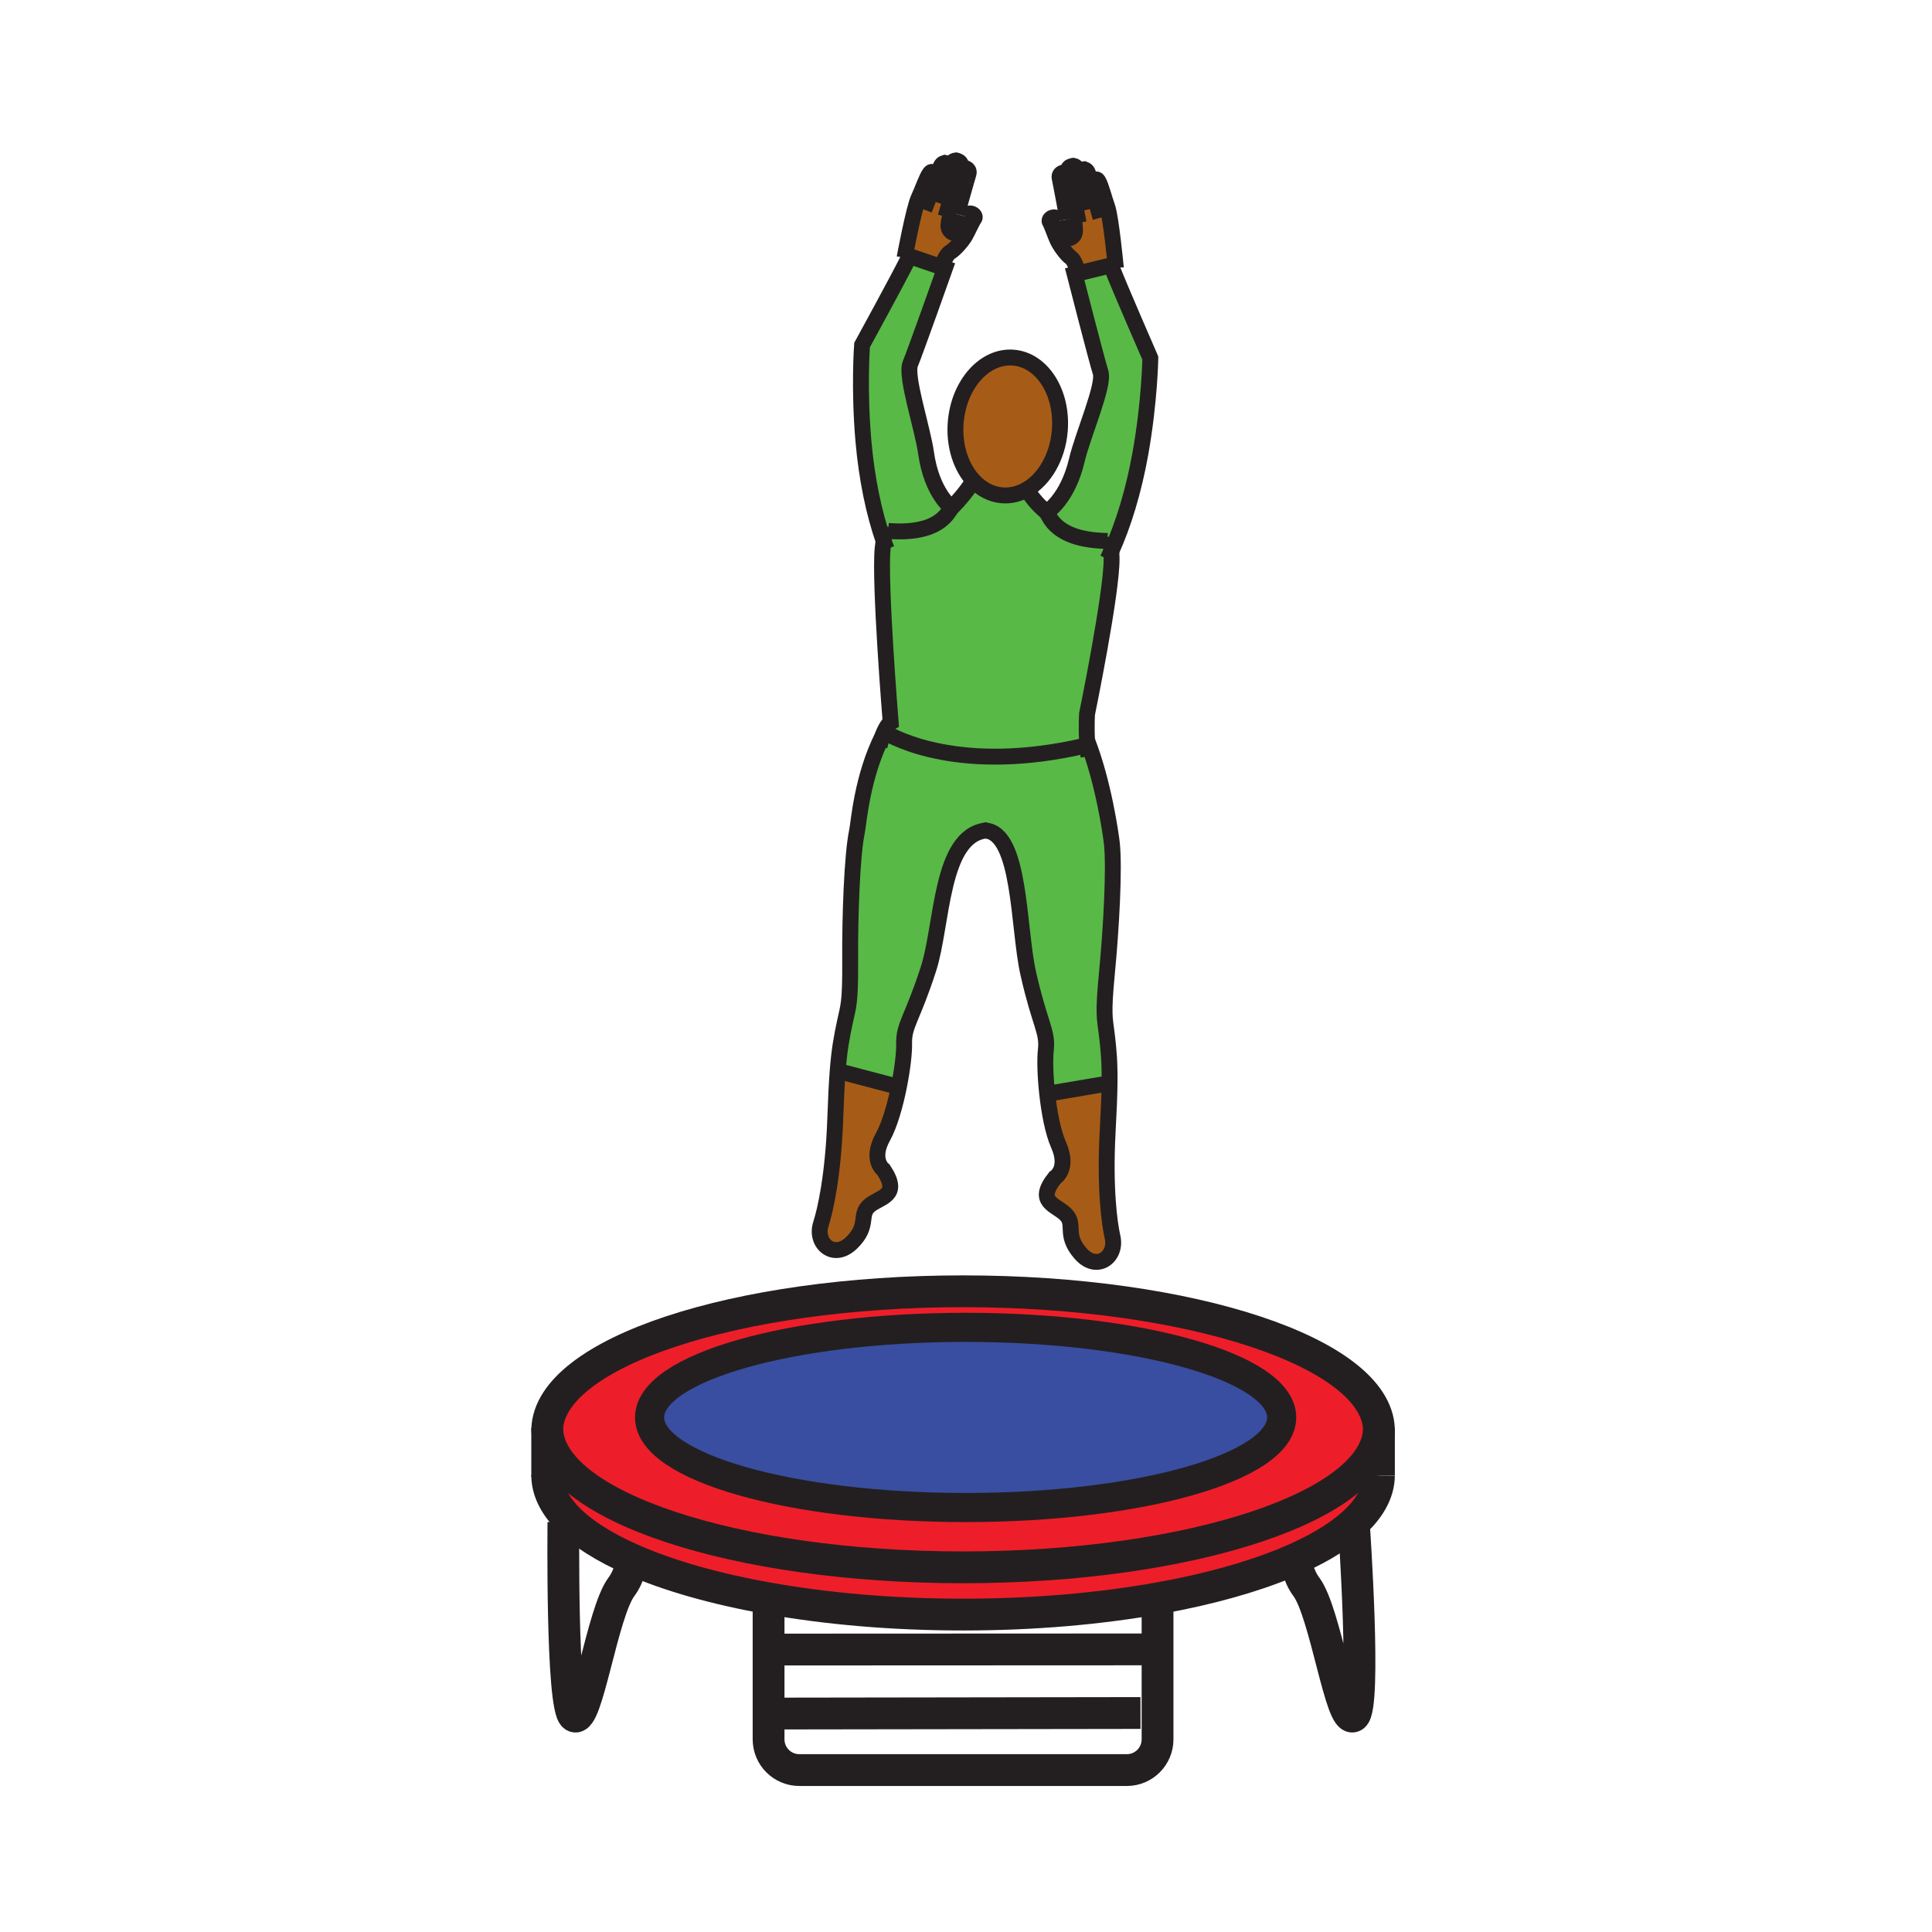 <?xml version="1.0"?><svg xmlns="http://www.w3.org/2000/svg" width="850.394" height="850.394" viewBox="0 0 850.394 850.394" overflow="visible"><path d="M452.04 215.41c-3.37 1.96-7.11 2.93-10.97 2.61-4.79-.4-9.08-2.71-12.48-6.34-5.58-5.96-8.77-15.46-7.91-25.86 1.38-16.73 12.76-29.45 25.39-28.4 12.66 1.04 21.79 15.46 20.41 32.19-.97 11.63-6.75 21.32-14.44 25.8z" fill="#a65c17" class="aac-skin-fill"></path><path d="M389.36 322.24c-.07-.04-.13-.07-.18-.1 1.51-3.41 2.86-4.17 2.86-4.17s-5.03-61.83-3.52-76.68c.11-1.05.24-2.13.4-3.23.21-1.49.47-3.02.77-4.6l1.26.25c22.8 1.72 26.3-8.37 27.9-10.21 0 0 4.74-4.56 8.48-10.17l1.26-1.65c3.4 3.63 7.69 5.94 12.48 6.34 3.859.32 7.6-.65 10.97-2.61 3.24 5.89 8.63 10.02 8.63 10.02 1.42 1.97 4.021 12.34 26.87 12.68l1.27-.13c.171 1.59.28 3.14.351 4.64.07 1.11.1 2.19.12 3.25.17 14.92-10.811 68.41-10.811 68.41s-.34 5.3.011 11.8c.039.69.079 1.39.14 2.1l-1.16.08c-54.401 12.6-83.691-3.33-88.101-6.02z" fill="#58b947"></path><path d="M510.53 703.38c-.34.061-.681.12-1.021.18-25.54 4.551-54.68 7.12-85.6 7.12-30.93 0-60.06-2.58-85.61-7.13-23.38-4.14-43.76-9.95-59.75-16.95-12.49-5.46-22.3-11.649-28.78-18.34-5.78-5.97-8.91-12.35-8.91-18.97v-19.53c0-.16 0-.319.01-.479 1.27 33.54 82.73 60.6 183.03 60.6 100.31 0 181.78-27.06 183.05-60.6.01.16.01.319.01.479v19.71c-.07 7.59-4.24 14.86-11.83 21.57-6.939 6.14-16.74 11.82-28.86 16.84-15.269 6.32-34.209 11.62-55.739 15.5z" fill="#ed1e29"></path><path d="M433.77 365.57c-19.879 2.55-18.859 41.55-25.049 60.75-7.16 22.25-10.96 24.77-10.76 33.04.09 3.979-.75 11.27-2.28 18.899l-1.7-.22-25.26-6.66c.73-9.38 1.69-14.45 3.14-21.34 1.49-7.15 2.47-7.88 2.35-27-.13-19.13.78-46.53 3.03-57.24.76-3.65 2.15-23.78 11.18-41.74.3-.61.62-1.21.94-1.82 4.41 2.69 33.7 18.62 88.1 6.02l1.16-.08c-.061-.71-.101-1.41-.14-2.1h.079c7.171 18.39 10.341 40.89 10.801 44.81 1.279 10.87-.271 38.23-2.12 57.27-1.83 19.04-.92 19.87-.07 27.1.83 7 1.32 12.13 1.21 21.53l-25.76 4.38-1.71.061c-.84-7.73-1.021-15.07-.57-19.021.93-8.22-2.62-11.07-7.77-33.87-4.471-19.84-3.24-61.49-18.78-62.77-.001.001-.011-.009-.021.001zM389.69 233.46c-.3 1.58-.56 3.11-.77 4.6-4.22-12.11-7.42-27.21-8.88-44-2.03-23.21-.59-42.19-.59-42.19s15.85-28.95 20.18-37.66c.29-.58.53-1.07.71-1.45l13.98 4.77 1.6.54s-12.98 36.66-15.24 42.09c-2.25 5.43 5.41 28.33 6.93 39.17 2.51 17.93 11.24 24.17 11.24 24.17-1.6 1.84-5.1 11.93-27.9 10.21l-1.26-.25zM488.81 237.98l-1.27.13c-22.85-.34-25.45-10.71-26.87-12.68 0 0 9.25-5.43 13.36-23.06 2.489-10.67 12.17-32.79 10.42-38.4-1.78-5.61-11.42-43.29-11.42-43.29l1.649-.4 14.34-3.49c.11.3.24.66.4 1.08 3.271 8.48 16.91 39.75 16.91 39.75s-.271 19.03-4.37 41.98c-2.97 16.58-7.51 31.34-12.8 43.02-.069-1.5-.179-3.05-.349-4.64z" fill="#58b947"></path><path d="M393.98 478.04l1.7.22c-1.65 8.221-4.1 16.84-7.04 22.141-5.67 10.239.27 14.52.27 14.52 7.71 11.64-1.65 11.76-6.31 15.82-4.65 4.06.09 8.689-7.77 16.31-7.84 7.63-16.27.24-13.49-8.319 1.86-5.74 5.42-21.04 6.31-46.32.32-9.11.66-15.76 1.07-21.03l25.26 6.658zM489.7 544.54c1.99 8.79-7.061 15.4-14.19 7.08-7.14-8.29-2.01-12.48-6.279-16.94-4.271-4.46-13.58-5.41-4.87-16.319 0 0 6.31-3.73 1.58-14.431-2.46-5.54-4.12-14.35-5.03-22.699l1.71-.061 25.76-4.38c-.06 5.29-.32 11.94-.82 21.05-1.381 25.27.799 40.83 2.139 46.7zM412.18 78.17c.53-1.42 1-2.7 1.36-3.69.86-2.35 1.34-2.46 2.37-2.79 0 0 2.14.46 1.85 1.94-.03.17-.08.38-.14.63h.01c.77-2.36 1.67-3.48 3.16-3.66 0 0 2.45.52 2.03 1.99-.19.65-.46 1.61-.8 2.78 1.08-2.68 4.99-1.39 4.32.95-.09.31-.51 1.73-1.08 3.73-1.13 3.87-2.86 9.93-3.93 14.3-.7 2.86-1.12 4.99-.9 5.3.72 1.01 3.39-3.06 3.39-3.06.29-.6.59-1.07.92-1.44 2.25-2.63 5.029-.25 4.149.95-1.01 1.36-2.77 5.44-4.02 7.65-1.26 2.2-4.64 6.14-6.71 7.28-1.38.76-2.94 4.24-3.84 6.5l-13.98-4.77c-.18.38-.42.87-.71 1.45l-1.48-.72s4.08-21.84 6.16-26.26c.41-.89.85-1.9 1.27-2.94 1.73-4.18 3.5-8.94 4.63-8.62 2.081.61 1.821.85 1.971 2.5zM469.77 96.58c-.68-4.45-1.85-10.64-2.63-14.6-.399-2.04-.68-3.49-.75-3.81-.46-2.38 3.521-3.32 4.391-.6l-.55-2.81c-.28-1.49 2.21-1.79 2.21-1.79 1.479.31 2.26 1.51 2.819 3.94h.01c-.039-.25-.06-.47-.079-.64-.16-1.51 2.01-1.77 2.01-1.77 1 .41 1.47.57 2.109 2.98.271 1.02.62 2.33 1.021 3.79.29-1.62.07-1.88 2.189-2.29 1.16-.22 2.48 4.67 3.841 8.99.33 1.08.67 2.12 1 3.03 1.62 4.46 3.649 25.35 3.77 26.66l-1.71.21c-.16-.42-.29-.78-.4-1.08l-14.34 3.49c-.699-2.33-1.939-5.93-3.239-6.8-1.971-1.33-4.98-5.55-6.03-7.86-1.05-2.3-2.44-6.53-3.32-7.98-.78-1.27 2.21-3.39 4.21-.57.29.4.561.9.79 1.51 0 0 2.3 4.3 3.101 3.36.237-.29.017-2.45-.423-5.36z" fill="#a65c17" class="aac-skin-fill"></path><path d="M425.03 584.25c76.84 0 139.121 17.75 139.121 39.65 0 21.89-62.28 39.659-139.121 39.659-76.83 0-139.11-17.77-139.11-39.659 0-21.9 62.28-39.65 139.11-39.65z" fill="#394ea1"></path><path d="M606.95 628.97v.311c-1.271 33.54-82.74 60.6-183.05 60.6-100.3 0-181.76-27.06-183.03-60.6v-.311c1.27-33.55 82.73-60.6 183.03-60.6 100.31 0 181.78 27.05 183.05 60.6zm-42.8-5.07c0-21.9-62.28-39.65-139.121-39.65-76.83 0-139.11 17.75-139.11 39.65 0 21.89 62.28 39.659 139.11 39.659 76.841.001 139.121-17.769 139.121-39.659z" fill="#ed1e29"></path><g fill="none" stroke="#231f20"><path d="M240.87 628.97c-.01-.16-.01-.319-.01-.479M606.95 629.28c-1.271 33.54-82.74 60.6-183.05 60.6-100.3 0-181.76-27.06-183.03-60.6M606.96 628.49c0 .16 0 .319-.01.479" stroke-width="14"></path><path d="M510.53 703.38c-.34.061-.681.12-1.021.18-25.54 4.551-54.68 7.12-85.6 7.12-30.93 0-60.06-2.58-85.61-7.13-23.38-4.14-43.76-9.95-59.75-16.95-12.49-5.46-22.3-11.649-28.78-18.34-5.78-5.97-8.91-12.35-8.91-18.97M606.96 649.47c-.07 7.59-4.24 14.86-11.83 21.57-6.939 6.14-16.74 11.82-28.86 16.84-15.27 6.32-34.21 11.62-55.739 15.5" stroke-width="14"></path><path d="M240.86 650.03v-20.27c0-.16 0-.319.01-.479v-.311c1.27-33.55 82.73-60.6 183.03-60.6 100.31 0 181.78 27.05 183.05 60.6v.311c.01.16.01.319.01.479v19.71" stroke-width="14"></path><path d="M564.15 623.9c0 21.89-62.28 39.659-139.121 39.659-76.83 0-139.11-17.77-139.11-39.659 0-21.9 62.28-39.65 139.11-39.65 76.841 0 139.121 17.75 139.121 39.65z" stroke-width="12.818"></path><path d="M248 670s-.95 81.41 4.68 85.36c5.64 3.939 12.4-45.63 20.84-56.891 1.77-2.35 3.04-5.229 3.94-8.3M596 672s5.49 79.42-.16 83.36c-5.62 3.939-12.39-45.63-20.83-56.891-1.83-2.439-3.13-5.43-4.04-8.63M509.51 701.85v63.75c0 7.46-6.04 13.521-13.51 13.521H351.81c-7.46 0-13.51-6.061-13.51-13.521V703.54M338.86 726.07L504 726M339.42 754.24L502 754" stroke-width="14"></path><path d="M428.59 211.68c-5.58-5.96-8.77-15.46-7.91-25.86 1.38-16.73 12.76-29.45 25.39-28.4 12.66 1.04 21.79 15.46 20.41 32.19-.971 11.63-6.75 21.32-14.44 25.8-3.37 1.96-7.11 2.93-10.97 2.61-4.79-.4-9.08-2.71-12.48-6.34zM388.77 321.87s.14.09.41.27c.05.03.11.06.18.1 4.41 2.69 33.7 18.62 88.1 6.02" stroke-width="7"></path><path d="M387.11 328.6c.41-1.79.86-3.29 1.31-4.54.25-.72.5-1.36.76-1.92 1.51-3.41 2.86-4.17 2.86-4.17s-5.03-61.83-3.52-76.68c.11-1.05.24-2.13.4-3.23.21-1.49.47-3.02.77-4.6.11-.58.23-1.17.35-1.76M368.5 471.32l.22.06 25.26 6.66" stroke-width="7"></path><path d="M433.77 365.57c-19.879 2.55-18.859 41.55-25.049 60.75-7.16 22.25-10.96 24.77-10.76 33.04.09 3.979-.75 11.27-2.28 18.899-1.65 8.221-4.1 16.84-7.04 22.141-5.67 10.239.27 14.52.27 14.52 7.71 11.64-1.65 11.76-6.31 15.82-4.65 4.06.09 8.689-7.77 16.31-7.84 7.63-16.27.24-13.49-8.319 1.86-5.74 5.42-21.04 6.31-46.32.32-9.11.66-15.76 1.07-21.03.73-9.38 1.69-14.45 3.14-21.34 1.49-7.15 2.47-7.88 2.35-27-.13-19.13.78-46.53 3.03-57.24.76-3.65 2.15-23.78 11.18-41.74.3-.61.62-1.21.94-1.82.27-.49.53-.98.81-1.46M434.73 365.48c-.32.02-.631.05-.94.09M418.85 223.5c-1.6 1.84-5.1 11.93-27.9 10.21" stroke-width="7"></path><path d="M390.27 241.7c-.46-1.18-.91-2.4-1.35-3.64-4.22-12.11-7.42-27.21-8.88-44-2.03-23.21-.59-42.19-.59-42.19s15.85-28.95 20.18-37.66c.29-.58.53-1.07.71-1.45l13.98 4.77 1.6.54s-12.98 36.66-15.24 42.09c-2.25 5.43 5.41 28.33 6.93 39.17 2.51 17.93 11.24 24.17 11.24 24.17s4.74-4.56 8.48-10.17M425.26 80.05c.57-2 .99-3.42 1.08-3.73.67-2.34-3.24-3.63-4.32-.95M421.33 94.35c1.07-4.37 2.8-10.43 3.93-14.3" stroke-width="7"></path><path d="M424.74 95.15c-.33.37-.63.84-.92 1.44 0 0-2.67 4.07-3.39 3.06-.22-.31.2-2.44.9-5.3" stroke-width="12.818"></path><path d="M413.58 119.51s.28-.83.74-1.98c.9-2.26 2.46-5.74 3.84-6.5 2.07-1.14 5.45-5.08 6.71-7.28 1.25-2.21 3.01-6.29 4.02-7.65.88-1.2-1.899-3.58-4.149-.95M405.58 84.29c1.73-4.18 3.5-8.94 4.63-8.62 2.08.61 1.82.85 1.97 2.5 0 .03.01.07.01.11M398.15 113.49s4.08-21.84 6.16-26.26c.41-.89.85-1.9 1.27-2.94" stroke-width="7"></path><path d="M406.84 92.28s3.16-8.25 5.34-14.11c.53-1.42 1-2.7 1.36-3.69.86-2.35 1.34-2.46 2.37-2.79 0 0 2.14.46 1.85 1.94-.03.17-.08.38-.14.63-.9 3.68-4.66 15.03-4.66 15.03M417.62 74.29c0-.01.01-.02.01-.03.77-2.36 1.67-3.48 3.16-3.66 0 0 2.45.52 2.03 1.99-.19.65-.46 1.61-.8 2.78 0 0 0 .01-.01.02l-5.8 20.05M479.12 332.95c-.22-1.6-.38-3.21-.5-4.77-.061-.71-.101-1.41-.14-2.1-.351-6.5-.011-11.8-.011-11.8s10.98-53.49 10.811-68.41c-.021-1.06-.05-2.14-.12-3.25-.07-1.5-.18-3.05-.351-4.64-.05-.59-.109-1.19-.18-1.8M488.59 476.76l-.21.03-25.76 4.38" stroke-width="7"></path><path d="M433.45 365.54c.109 0 .22.01.319.03.011-.01.021 0 .021 0 15.54 1.28 14.31 42.93 18.78 62.77 5.149 22.8 8.699 25.65 7.77 33.87-.45 3.95-.27 11.29.57 19.021.91 8.35 2.57 17.159 5.03 22.699 4.729 10.7-1.58 14.431-1.58 14.431-8.71 10.909.6 11.859 4.87 16.319 4.27 4.46-.86 8.65 6.279 16.94 7.13 8.32 16.181 1.71 14.19-7.08-1.34-5.87-3.521-21.43-2.141-46.7.5-9.109.761-15.76.82-21.05.11-9.4-.38-14.53-1.21-21.53-.85-7.229-1.76-8.06.07-27.1 1.85-19.04 3.399-46.4 2.12-57.27-.46-3.92-3.63-26.42-10.801-44.81M460.67 225.43c1.42 1.97 4.021 12.34 26.87 12.68" stroke-width="7"></path><path d="M487.5 246.12c.56-1.13 1.11-2.3 1.66-3.5 5.29-11.68 9.83-26.44 12.8-43.02 4.1-22.95 4.37-41.98 4.37-41.98s-13.64-31.27-16.91-39.75c-.16-.42-.29-.78-.4-1.08l-14.34 3.49-1.649.4s9.64 37.68 11.42 43.29c1.75 5.61-7.931 27.73-10.42 38.4-4.11 17.63-13.36 23.06-13.36 23.06s-5.39-4.13-8.63-10.02c-.01-.03-.03-.05-.04-.08M467.14 81.98c-.399-2.04-.68-3.49-.75-3.81-.46-2.38 3.521-3.32 4.391-.6.01.02.01.04.02.06M469.77 96.58c-.68-4.45-1.85-10.64-2.63-14.6" stroke-width="7"></path><path d="M466.3 97.07c.29.4.561.9.79 1.51 0 0 2.3 4.3 3.101 3.36.239-.29.02-2.45-.421-5.36" stroke-width="12.818"></path><path d="M475.24 122.33s-.21-.86-.561-2.05c-.699-2.33-1.939-5.93-3.239-6.8-1.971-1.33-4.98-5.55-6.03-7.86-1.05-2.3-2.44-6.53-3.32-7.98-.78-1.27 2.21-3.39 4.21-.57M486.36 87.97c-1.36-4.32-2.681-9.21-3.841-8.99-2.119.41-1.899.67-2.189 2.29 0 .04-.01.08-.021.13M491.14 117.72s0-.02-.01-.06c-.12-1.31-2.149-22.2-3.77-26.66-.33-.91-.67-1.95-1-3.03" stroke-width="7"></path><path d="M484.39 95.81s-2.409-8.5-4.06-14.54c-.4-1.46-.75-2.77-1.021-3.79-.64-2.41-1.109-2.57-2.109-2.98 0 0-2.17.26-2.01 1.77.02.17.04.39.079.64.561 3.73 3.29 15.38 3.29 15.38M475.26 76.93v-.02c-.56-2.43-1.34-3.63-2.819-3.94 0 0-2.49.3-2.21 1.79l.55 2.81c1.33 6.81 4 20.56 4 20.56" stroke-width="7"></path></g><path fill="none" d="M0 0h850.394v850.394H0z"></path></svg>